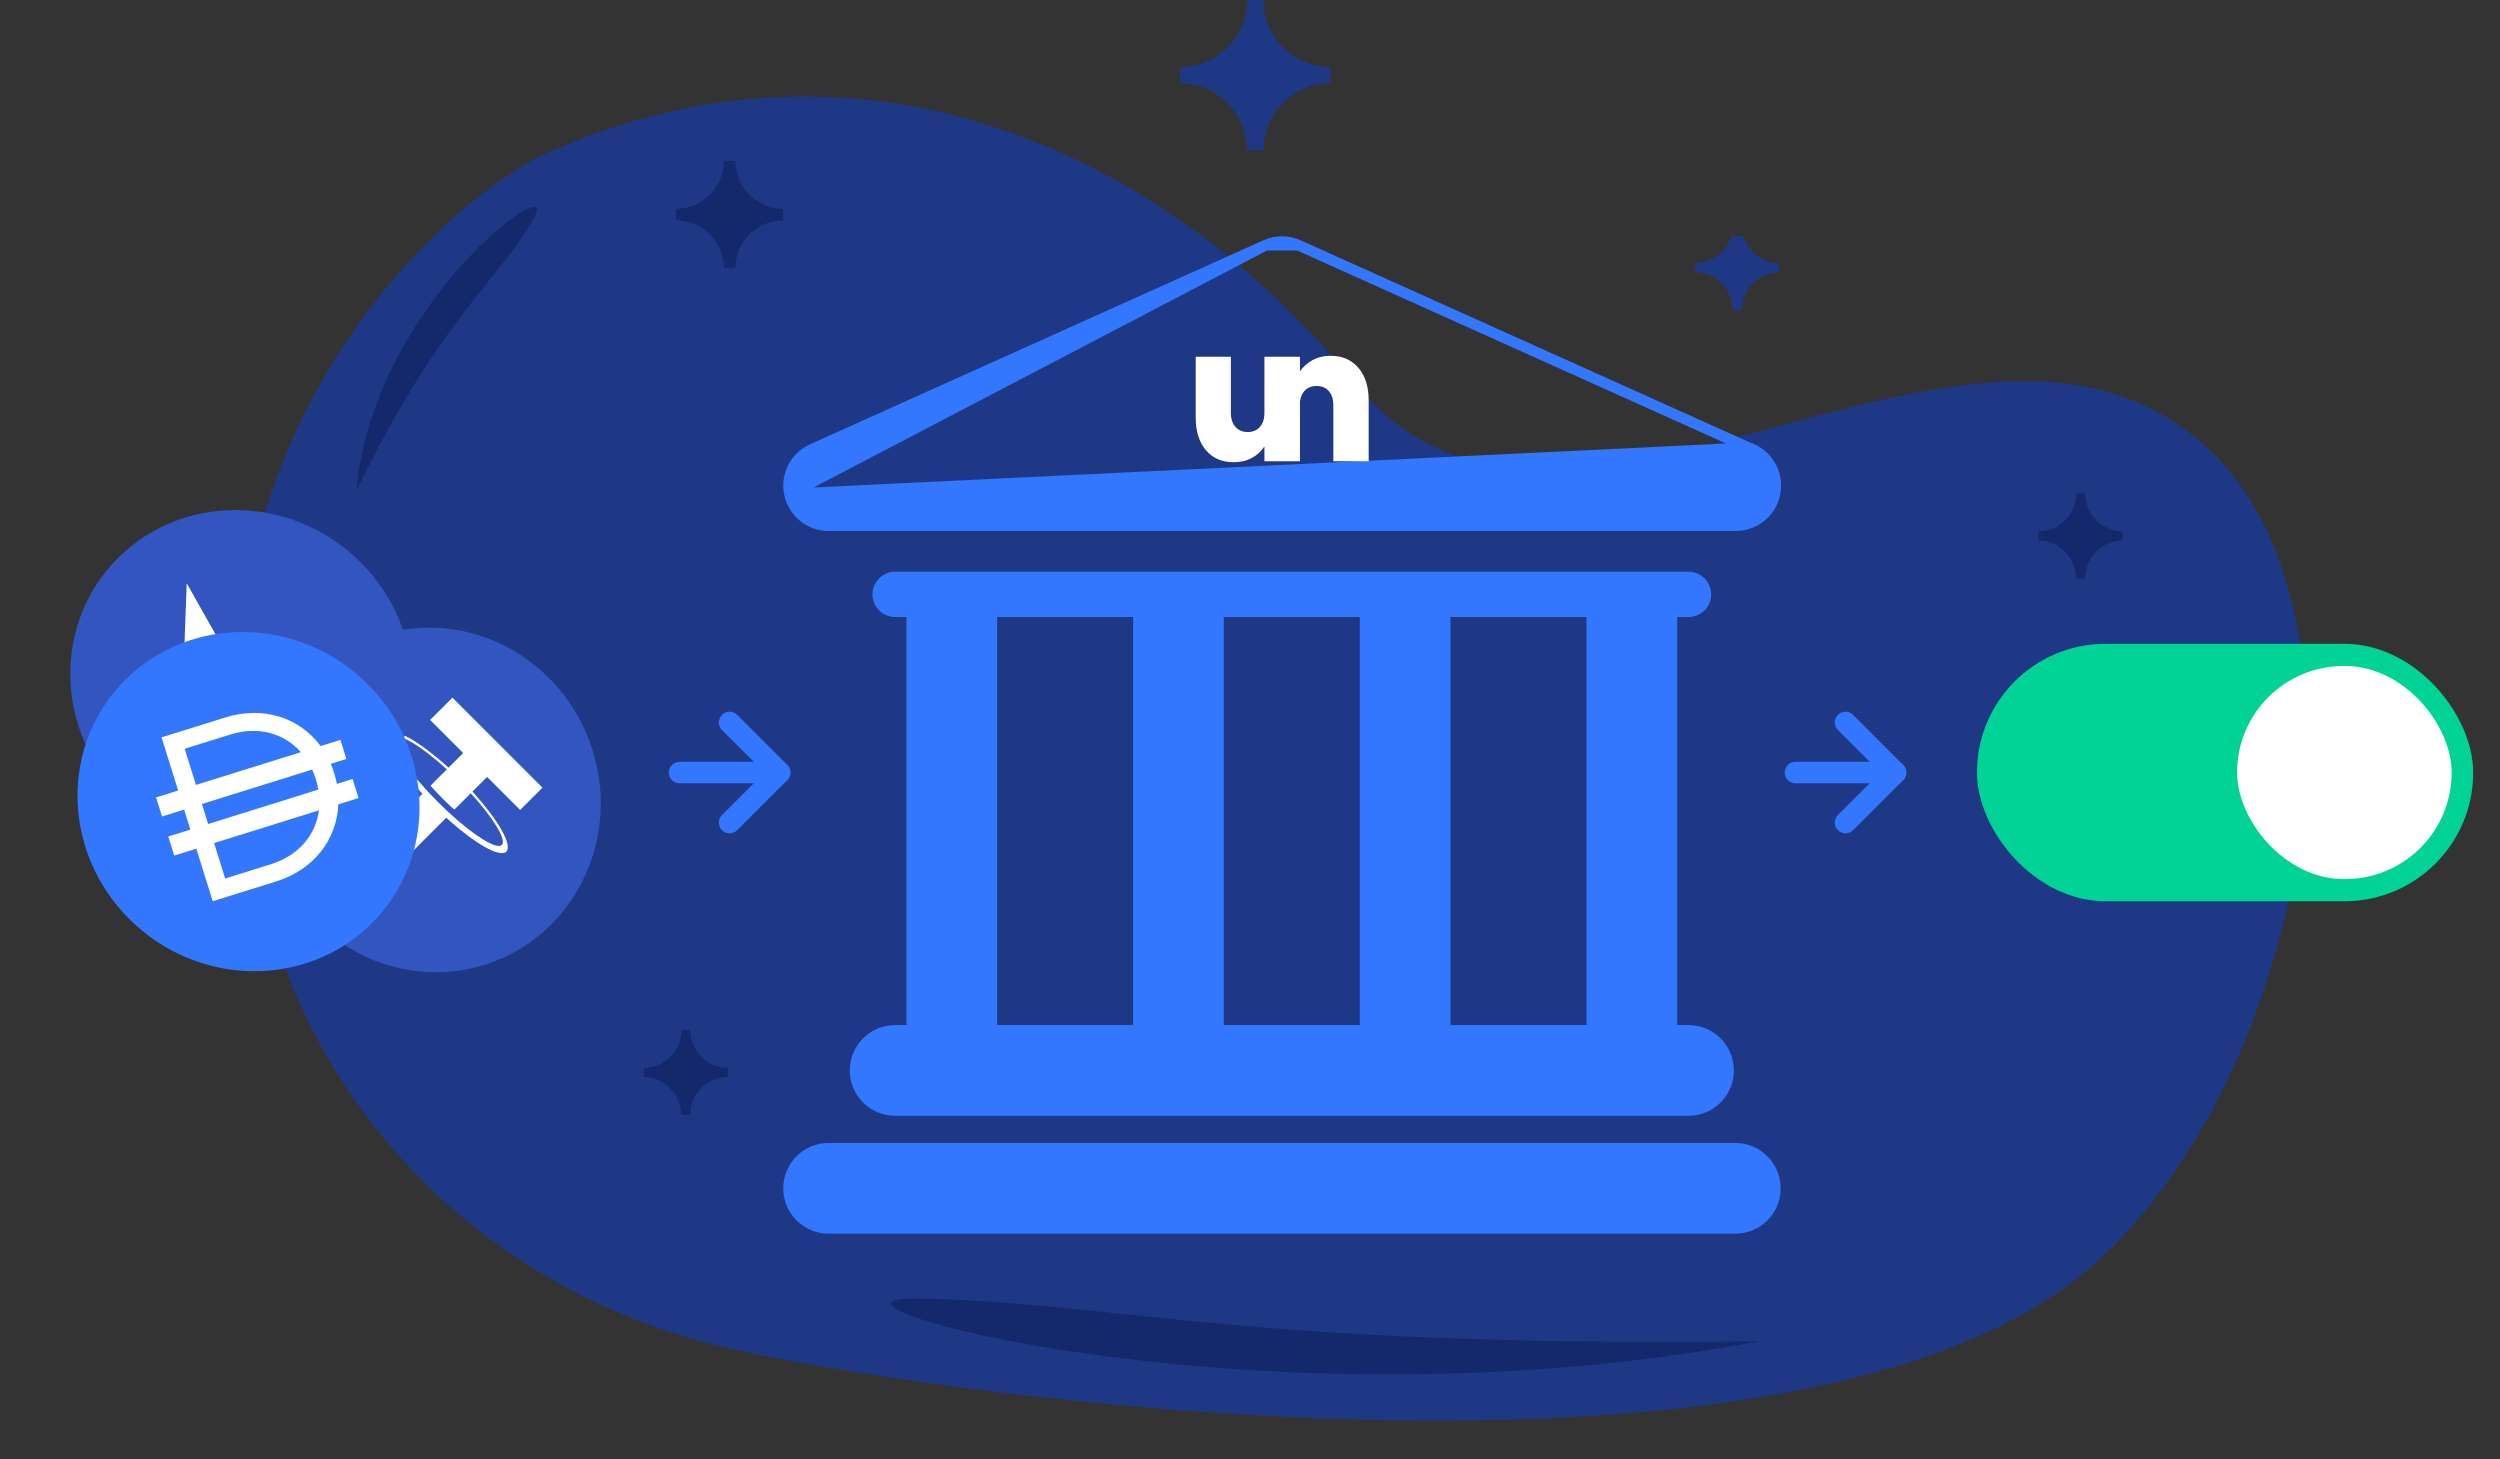 <svg width="233" height="136" viewBox="0 0 233 136" fill="none" xmlns="http://www.w3.org/2000/svg">
<rect x="0" y="0" width="233" height="136" fill="#333333" stroke="none"/>
<path d="M51.473 14.044C79.234 1.903 107.443 12.634 126.579 36.018C145.714 59.401 185.87 19.878 207.17 43.222C221.702 59.157 215.048 100.113 195.117 117.859C168.03 141.975 85.648 129.74 67.829 125.638C47.297 120.906 32.29 106.561 26.19 89.154C11.498 47.197 39.206 19.405 51.473 14.044Z" fill="#1E3886"/>
<g clip-path="url(#clip0_596:2270)">
<path d="M77.227 107.025H161.734C163.788 107.025 165.457 108.693 165.459 110.754C165.458 112.811 163.791 114.478 161.732 114.478H77.227C75.168 114.478 73.5 112.81 73.5 110.754C73.5 108.693 75.168 107.025 77.227 107.025Z" fill="#3377FF" stroke="#3377FF"/>
<path d="M83.427 95.537C81.092 95.537 79.2 97.429 79.2 99.764C79.2 102.099 81.092 103.992 83.427 103.992H157.37C159.705 103.992 161.597 102.099 161.597 99.764C161.597 97.429 159.705 95.537 157.37 95.537H156.315V57.507H157.37C158.54 57.507 159.481 56.561 159.481 55.396C159.481 54.23 158.536 53.285 157.37 53.285H83.427C82.259 53.285 81.315 54.23 81.315 55.396C81.315 56.561 82.261 57.507 83.427 57.507H84.483V95.535H83.427V95.537ZM147.863 57.507V95.535H135.187V57.507H147.863ZM126.734 57.507V95.535H114.059V57.507H126.734ZM92.932 57.507H105.608V95.535H92.932V57.507Z" fill="#3377FF"/>
<path d="M162.961 41.727L162.94 41.717L121.012 22.851L162.961 41.727ZM162.961 41.727L162.983 41.734M162.961 41.727L162.983 41.734M162.983 41.734C164.447 42.237 165.5 43.625 165.5 45.26C165.5 47.319 163.834 48.987 161.774 48.987H161.774H161.774H161.774H161.773H161.773H161.773H161.773H161.773H161.773H161.773H161.773H161.773H161.773H161.773H161.773H161.773H161.773H161.772H161.772H161.772H161.772H161.772H161.772H161.772H161.772H161.772H161.772H161.772H161.772H161.772H161.772H161.771H161.771H161.771H161.771H161.771H161.771H161.771H161.771H161.771H161.771H161.771H161.771H161.771H161.771H161.77H161.77H161.77H161.77H161.77H161.77H161.77H161.77H161.77H161.77H161.77H161.77H161.77H161.769H161.769H161.769H161.769H161.769H161.769H161.769H161.769H161.769H161.769H161.769H161.769H161.769H161.769H161.768H161.768H161.768H161.768H161.768H161.768H161.768H161.768H161.768H161.768H161.768H161.768H161.768H161.767H161.767H161.767H161.767H161.767H161.767H161.767H161.767H161.767H161.767H161.767H161.767H161.767H161.766H161.766H161.766H161.766H161.766H161.766H161.766H161.766H161.766H161.766H161.766H161.766H161.766H161.765H161.765H161.765H161.765H161.765H161.765H161.765H161.765H161.765H161.765H161.765H161.765H161.765H161.764H161.764H161.764H161.764H161.764H161.764H161.764H161.764H161.764H161.764H161.764H161.764H161.763H161.763H161.763H161.763H161.763H161.763H161.763H161.763H161.763H161.763H161.763H161.763H161.763H161.762H161.762H161.762H161.762H161.762H161.762H161.762H161.762H161.762H161.762H161.762H161.762H161.761H161.761H161.761H161.761H161.761H161.761H161.761H161.761H161.761H161.761H161.761H161.761H161.76H161.76H161.76H161.76H161.76H161.76H161.76H161.76H161.76H161.76H161.76H161.76H161.76H161.759H161.759H161.759H161.759H161.759H161.759H161.759H161.759H161.759H161.759H161.759H161.759H161.758H161.758H161.758H161.758H161.758H161.758H161.758H161.758H161.758H161.758H161.758H161.758H161.757H161.757H161.757H161.757H161.757H161.757H161.757H161.757H161.757H161.757H161.757H161.757H161.756H161.756H161.756H161.756H161.756H161.756H161.756H161.756H161.756H161.756H161.756H161.756H161.755H161.755H161.755H161.755H161.755H161.755H161.755H161.755H161.755H161.755H161.755H161.755H161.754H161.754H161.754H161.754H161.754H161.754H161.754H161.754H161.754H161.754H161.754H161.754H161.753H161.753H161.753H161.753H161.753H161.753H161.753H161.753H161.753H161.753H161.753H161.753H161.752H161.752H161.752H161.752H161.752H161.752H161.752H161.752H161.752H161.752H161.752H161.752H161.751H161.751H161.751H161.751H161.751H161.751H161.751H161.751H161.751H161.751H161.751H161.751H161.75H161.75H161.75H161.75H161.75H161.75H161.75H161.75H161.75H161.75H161.75H161.749H161.749H161.749H161.749H161.749H161.749H161.749H161.749H161.749H161.749H161.749H161.749H161.748H161.748H161.748H161.748H161.748H161.748H161.748H161.748H161.748H161.748H161.748H161.748H161.747H161.747H161.747H161.747H161.747H161.747H161.747H161.747H161.747H161.747H161.747H161.747H161.746H161.746H161.746H161.746H161.746H161.746H161.746H161.746H161.746H161.746H161.746H161.745H161.745H161.745H161.745H161.745H161.745H161.745H161.745H161.745H161.745H161.745H161.745H161.744H161.744H161.744H161.744H161.744H161.744H161.744H161.744H161.744H161.744H161.744H161.744H161.743H161.743H161.743H161.743H161.743H161.743H161.743H161.743H161.743H161.743H161.743H161.743H161.742H161.742H161.742H161.742H161.742H161.742H161.742H161.742H161.742H161.742H161.742H161.742H161.741H161.741H161.741H161.741H161.741H161.741H161.741H161.741H161.741H161.741H161.741H161.74H161.74H161.74H161.74H161.74H161.74H161.74H161.74H161.74H161.74H161.74H161.74H161.739H161.739H161.739H161.739H161.739H161.739H161.739H161.739H161.739H161.739H161.739H161.739H161.738H161.738H161.738H161.738H161.738H161.738H161.738H161.738H161.738H161.738H161.738H161.738H161.737H161.737H161.737H161.737H161.737H161.737H161.737H161.737H161.737H161.737H161.737H161.737H161.736H161.736H161.736H161.736H161.736H161.736H161.736H161.736H161.736H161.736H161.736H161.736H161.735H161.735H161.735H161.735H161.735H161.735H161.735H161.735H161.735H161.735H161.735H161.735H161.734H161.734H161.734H161.734H161.734H161.734H161.734H161.734H161.734H161.734H161.734H161.734H161.733H161.733H161.733H161.733H161.733H161.733H161.733H161.733H161.733H161.733H161.733H161.733H161.733H161.732H161.732H161.732H161.732H77.227C75.47 48.987 73.952 47.76 73.584 46.044L73.584 46.043M162.983 41.734L73.584 46.043M73.584 46.043C73.214 44.327 74.094 42.586 75.698 41.864C75.698 41.864 75.698 41.864 75.699 41.864L117.954 22.851C117.955 22.851 117.955 22.851 117.955 22.85M73.584 46.043L117.955 22.85M117.955 22.85C118.929 22.414 120.04 22.415 121.011 22.85L117.955 22.85Z" fill="#3377FF" stroke="#3377FF"/>
<path d="M126.602 34.281C125.964 33.533 125.101 33.16 124.014 33.16C123.376 33.16 122.809 33.297 122.316 33.569C121.832 33.836 121.445 34.184 121.156 34.614V33.247H121.14H117.845H117.844V38.476C117.844 39.032 117.704 39.469 117.424 39.788C117.144 40.107 116.763 40.266 116.281 40.266C115.811 40.266 115.433 40.107 115.147 39.788C114.861 39.469 114.718 39.032 114.718 38.476V33.247H111.44V38.911C111.44 40.196 111.757 41.212 112.39 41.96C113.023 42.706 113.889 43.08 114.987 43.08C115.625 43.08 116.192 42.944 116.685 42.672C117.177 42.4 117.564 42.044 117.844 41.603V42.993H117.845H121.14H121.156V37.456C121.199 37.044 121.334 36.709 121.56 36.452C121.84 36.134 122.227 35.974 122.72 35.974C123.19 35.974 123.566 36.134 123.846 36.452C124.126 36.771 124.266 37.208 124.266 37.764V42.993H127.56V37.312C127.56 36.039 127.241 35.028 126.602 34.281Z" fill="white"/>
<path d="M161.475 28.901H162.336C162.336 26.98 163.904 25.369 165.841 25.369V24.532C163.935 24.532 162.336 22.952 162.336 21H161.506C161.506 22.921 159.937 24.532 158 24.532V25.369C159.907 25.369 161.475 26.949 161.475 28.901Z" fill="#1E3886"/>
</g>
<path d="M116.204 14H117.741C117.741 10.596 120.541 7.741 124 7.741V6.259C120.596 6.259 117.741 3.459 117.741 0H116.259C116.259 3.404 113.459 6.259 110 6.259V7.741C113.404 7.741 116.204 10.541 116.204 14Z" fill="#1E3886"/>
<path d="M193.475 53.901H194.336C194.336 51.98 195.904 50.369 197.841 50.369V49.532C195.935 49.532 194.336 47.952 194.336 46H193.506C193.506 47.921 191.937 49.532 190 49.532V50.369C191.907 50.369 193.475 51.949 193.475 53.901Z" fill="#13296B"/>
<path d="M63.475 103.901H64.336C64.336 101.98 65.904 100.369 67.841 100.369V99.532C65.935 99.532 64.336 97.952 64.336 96H63.505C63.505 97.921 61.937 99.532 60 99.532V100.369C61.907 100.369 63.475 101.949 63.475 103.901Z" fill="#13296B"/>
<path d="M45.212 89.904C53.44 87.3 57.913 78.316 55.204 69.838C52.495 61.361 43.628 56.599 35.401 59.203C27.173 61.808 22.699 70.792 25.409 79.269C28.118 87.747 36.984 92.508 45.212 89.904Z" fill="#3255BF"/>
<path fill-rule="evenodd" clip-rule="evenodd" d="M41.961 75.844L41.962 75.843C41.895 75.784 41.553 75.481 40.833 74.761C40.258 74.186 39.87 73.764 39.735 73.615L39.733 73.617C37.619 71.305 36.357 69.263 36.824 68.796C37.291 68.33 39.333 69.591 41.646 71.704L40.122 73.228C40.256 73.383 40.646 73.823 41.218 74.395C41.905 75.082 42.279 75.398 42.349 75.456L43.873 73.932C45.981 76.241 47.239 78.279 46.773 78.745C46.306 79.212 44.269 77.953 41.961 75.844ZM44.031 73.774L45.395 72.409L48.477 75.491L50.557 73.411L42.167 65.02L40.086 67.1L43.168 70.182L41.804 71.546C39.183 69.158 36.797 67.777 36.195 68.379C35.593 68.981 36.974 71.367 39.362 73.988L34.99 78.36L37.218 80.587L41.59 76.214C44.207 78.599 46.589 79.975 47.19 79.374C47.791 78.772 46.415 76.391 44.031 73.774Z" fill="white"/>
<path d="M34.476 74.167C40.277 67.804 39.613 57.8 32.993 51.823C26.373 45.846 16.304 46.159 10.503 52.522C4.702 58.885 5.367 68.889 11.987 74.867C18.607 80.844 28.676 80.531 34.476 74.167Z" fill="#3255BF"/>
<path d="M17.401 54.358L17.061 63.603L20.213 59.343L17.401 54.358Z" fill="white"/>
<path d="M35.148 85.532C40.949 79.169 40.285 69.165 33.665 63.188C27.045 57.21 16.976 57.523 11.175 63.887C5.374 70.25 6.038 80.254 12.658 86.231C19.278 92.209 29.348 91.895 35.148 85.532Z" fill="#3377FF"/>
<path d="M31.724 68.957L29.879 69.533C27.945 66.91 24.584 65.747 20.982 66.872L15.058 68.721L16.605 73.677L14.547 74.319L15.102 76.097L17.16 75.455L17.742 77.32L15.684 77.962L16.239 79.74L18.297 79.098L19.825 83.994L25.75 82.145C29.311 81.033 31.397 78.187 31.535 74.965L33.416 74.378L32.861 72.6L31.394 73.058C31.333 72.733 31.252 72.402 31.151 72.078L31.138 72.035C31.047 71.743 30.942 71.461 30.828 71.188L32.284 70.734L31.729 68.956L31.724 68.957ZM17.211 69.787L21.476 68.455C24.12 67.63 26.508 68.373 28.042 70.1L18.262 73.154L17.211 69.787ZM25.25 80.545L20.985 81.876L19.954 78.574L29.724 75.525C29.429 77.787 27.884 79.723 25.25 80.545ZM29.447 72.651C29.545 72.965 29.621 73.279 29.672 73.589L19.399 76.796L18.817 74.932L29.095 71.723C29.222 72.004 29.338 72.3 29.434 72.608L29.447 72.651Z" fill="white"/>
<path d="M63.333 72L72.666 72" stroke="#3377FF" stroke-width="2" stroke-linecap="round" stroke-linejoin="round"/>
<path d="M68 67.333L72.667 72L68 76.666" stroke="#3377FF" stroke-width="2" stroke-linecap="round" stroke-linejoin="round"/>
<path d="M167.334 72L176.667 72" stroke="#3377FF" stroke-width="2" stroke-linecap="round" stroke-linejoin="round"/>
<path d="M172.001 67.333L176.668 72L172.001 76.666" stroke="#3377FF" stroke-width="2" stroke-linecap="round" stroke-linejoin="round"/>
<path d="M163.964 125.008C116.856 133.897 71.43 120.731 85.709 121.026C104.525 121.414 115.785 125.591 163.964 125.008Z" fill="#13296B"/>
<path d="M33.214 45.726C34.827 28.072 52.477 15.579 49.775 20.308C46.214 26.538 41.163 29.444 33.214 45.726Z" fill="#13296B"/>
<path d="M67.46 25H68.54C68.54 22.544 70.544 20.54 73 20.54V19.46C70.544 19.46 68.54 17.456 68.54 15H67.46C67.46 17.456 65.456 19.46 63 19.46V20.54C65.456 20.54 67.46 22.544 67.46 25Z" fill="#13296B"/>
<rect x="184.25" y="60" width="46.25" height="24" rx="12" fill="#00D395"/>
<rect x="208.496" y="62.069" width="20" height="19.862" rx="9.931" fill="white"/>
<defs>
<clipPath id="clip0_596:2270">
<rect width="93" height="93" fill="white" transform="translate(73 22)"/>
</clipPath>
</defs>
</svg>
